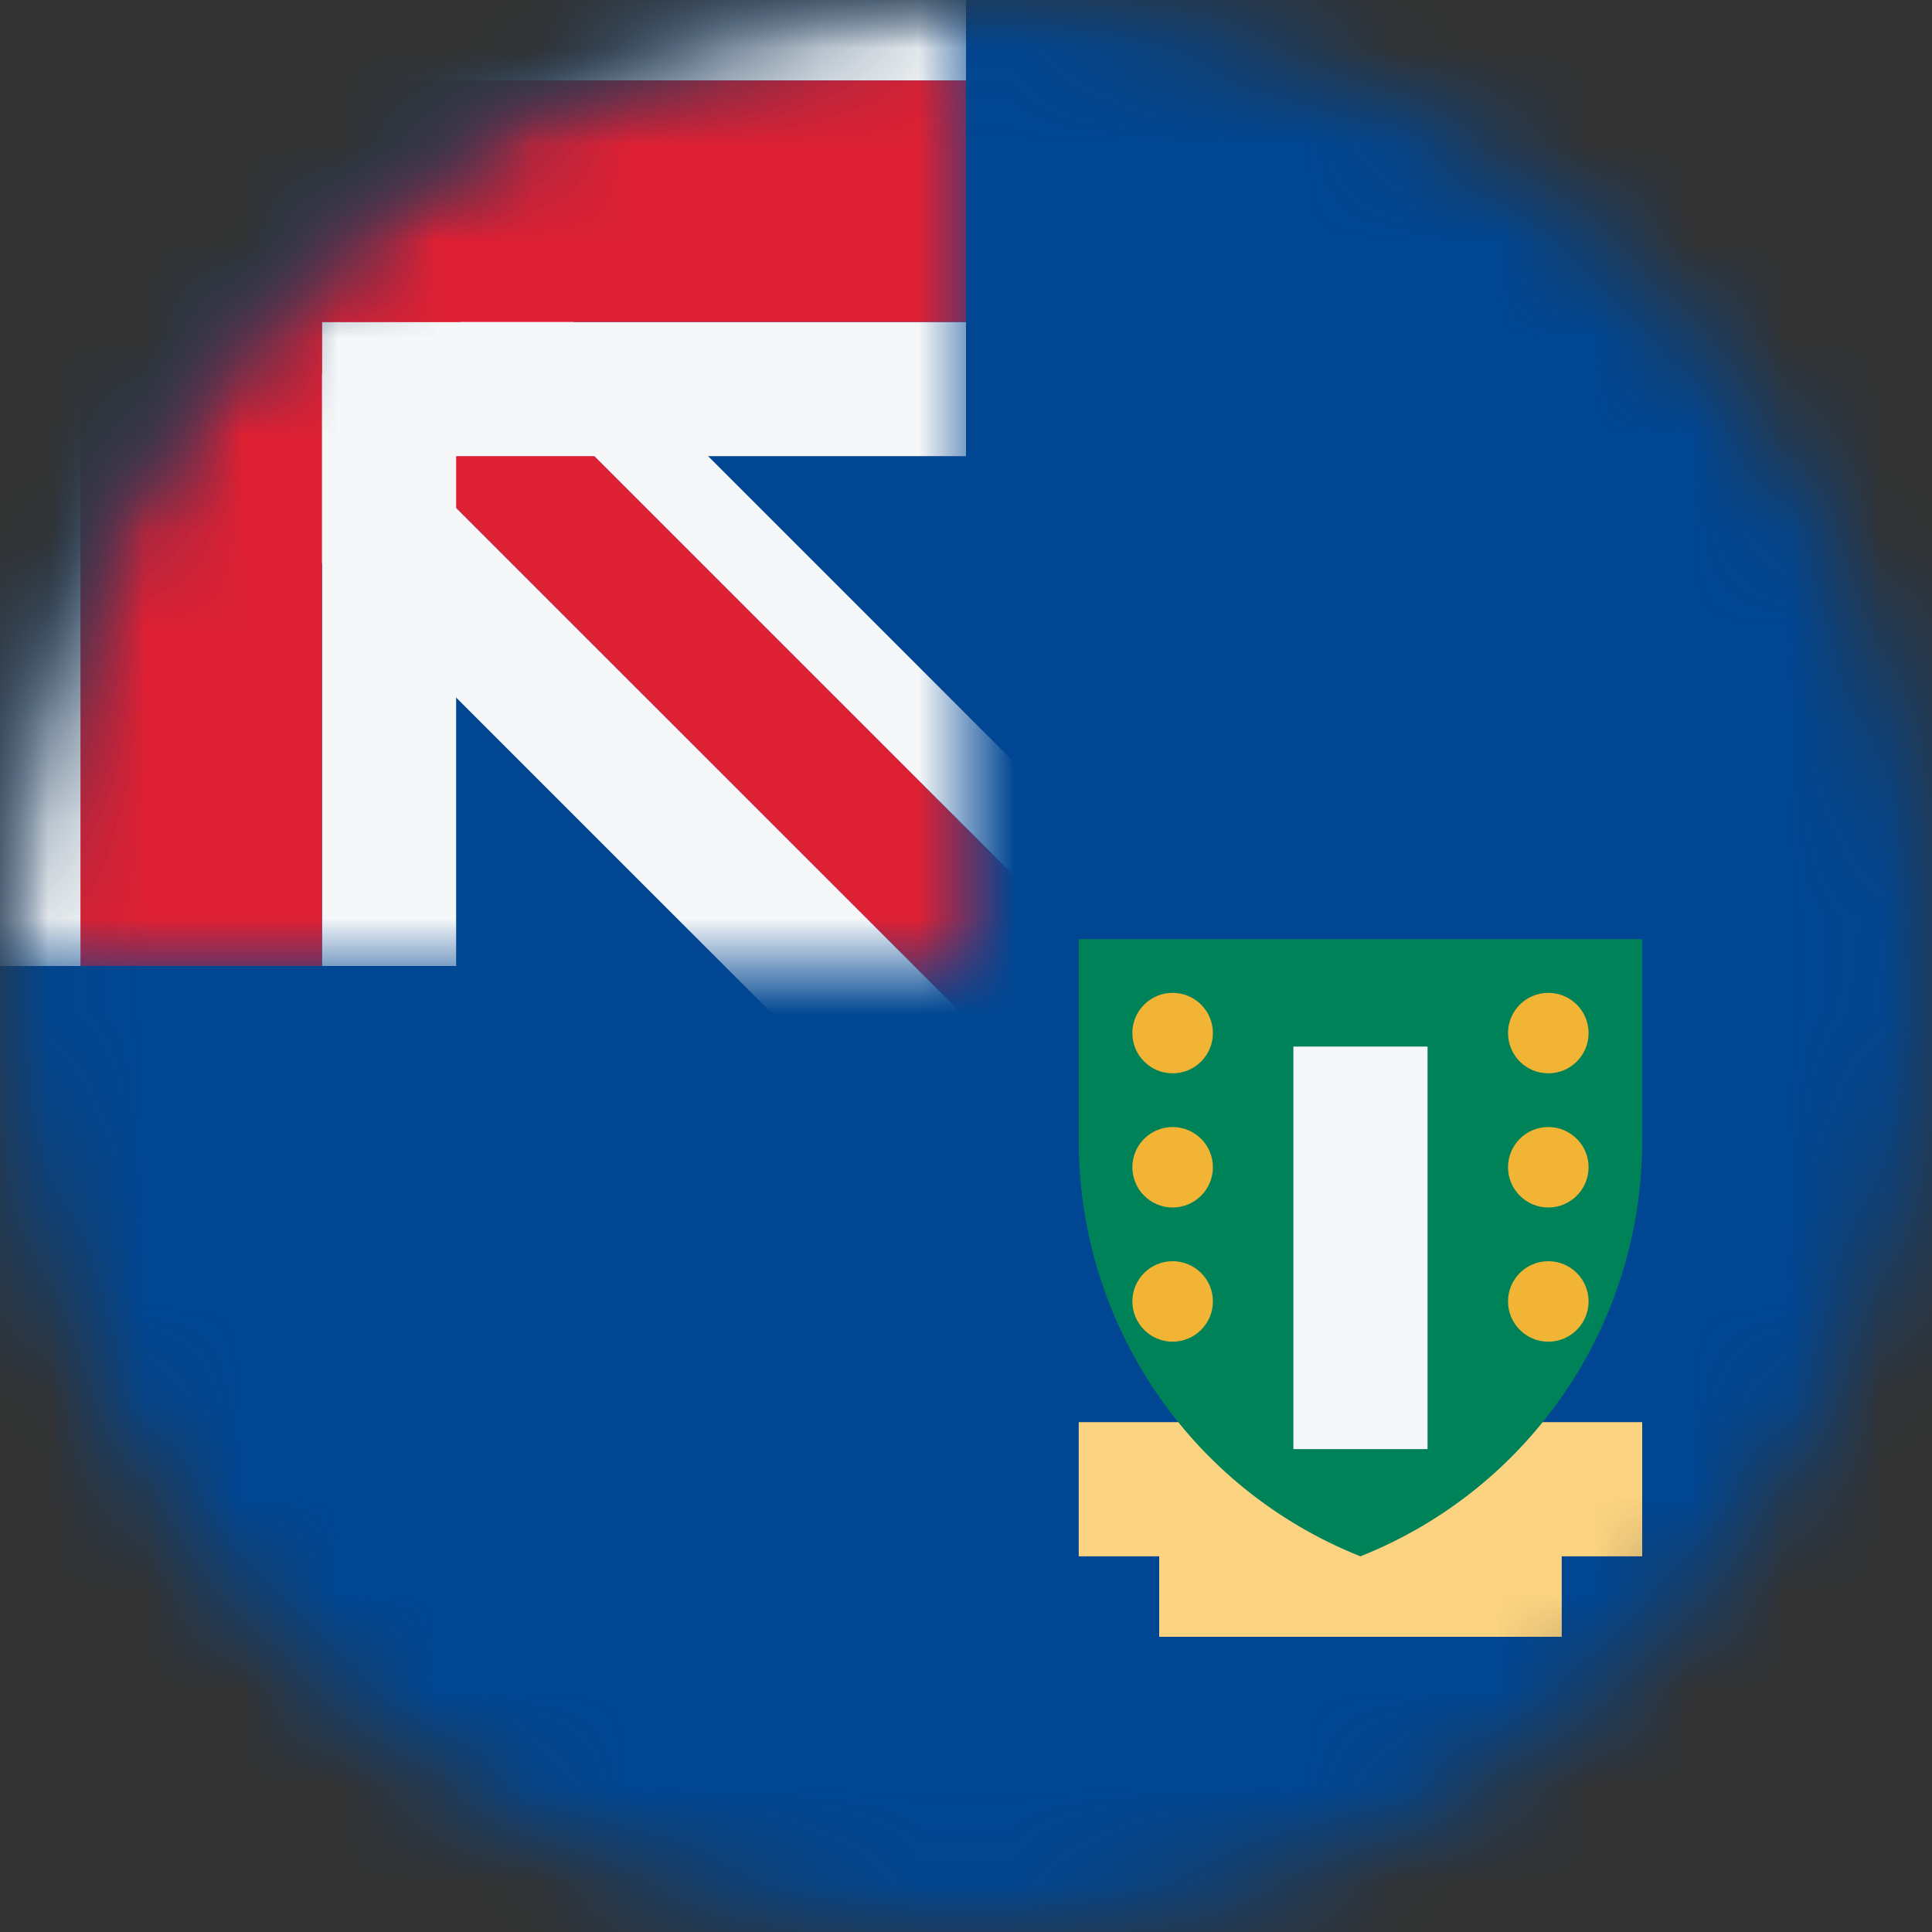 <svg width="20" height="20" viewBox="0 0 20 20" fill="none" xmlns="http://www.w3.org/2000/svg">
<rect x="0" y="0" width="20" height="20" fill="#333333" stroke="none"/>
<mask id="mask0_11482_7970" style="mask-type:alpha" maskUnits="userSpaceOnUse" x="0" y="0" width="20" height="20">
<circle cx="10" cy="10" r="10" fill="#D9D9D9"/>
</mask>
<g mask="url(#mask0_11482_7970)">
<rect width="20" height="20" fill="#004692"/>
<mask id="mask1_11482_7970" style="mask-type:alpha" maskUnits="userSpaceOnUse" x="0" y="0" width="10" height="10">
<path d="M0 10C-8.69081e-07 4.477 4.477 -5.43618e-08 10 -1.21421e-07L10 10L0 10Z" fill="#002F6C"/>
</mask>
<g mask="url(#mask1_11482_7970)">
<rect x="-0" width="10" height="10" fill="#004692"/>
<path d="M3.478 0.87L2.889 1.46L11.091 9.661L11.68 9.072L3.478 0.87Z" fill="#F5F7F8"/>
<path d="M1.907 2.442L0.925 3.424L9.127 11.626L10.109 10.643L1.907 2.442Z" fill="#F5F7F8"/>
<path d="M1.907 2.442L2.889 1.46L11.091 9.661L10.109 10.643L1.907 2.442Z" fill="#DD2033"/>
<path d="M10 3.333V4.722L4.722 4.722L4.722 10H3.333V3.333H10Z" fill="#F5F7F8"/>
<path d="M10 -0.556V0.833L1.389 0.833L1.389 10H0V-0.556H10Z" fill="#F5F7F8"/>
<path fill-rule="evenodd" clip-rule="evenodd" d="M0.833 10H3.333L3.333 3.333L10 3.333V0.833H3.333H0.833L0.833 3.333L0.833 10Z" fill="#DD2033"/>
</g>
<path d="M17 14.722H11.167V16.111H12V16.944H16.167V16.111H17V14.722Z" fill="#FBD381"/>
<path d="M11.167 9.722H17V11.81C17 13.706 15.845 15.41 14.083 16.111C12.322 15.41 11.167 13.706 11.167 11.81V9.722Z" fill="#008259"/>
<rect x="13.389" y="10.834" width="1.389" height="4.167" fill="#F5F7F8"/>
<path d="M12.139 11.111C12.369 11.111 12.556 10.925 12.556 10.694C12.556 10.464 12.369 10.278 12.139 10.278C11.909 10.278 11.722 10.464 11.722 10.694C11.722 10.925 11.909 11.111 12.139 11.111Z" fill="#F1B434"/>
<path d="M16.028 11.111C16.258 11.111 16.445 10.925 16.445 10.694C16.445 10.464 16.258 10.278 16.028 10.278C15.798 10.278 15.611 10.464 15.611 10.694C15.611 10.925 15.798 11.111 16.028 11.111Z" fill="#F1B434"/>
<path d="M16.445 12.083C16.445 12.313 16.258 12.5 16.028 12.5C15.798 12.5 15.611 12.313 15.611 12.083C15.611 11.853 15.798 11.667 16.028 11.667C16.258 11.667 16.445 11.853 16.445 12.083Z" fill="#F1B434"/>
<path d="M12.139 12.5C12.369 12.5 12.556 12.313 12.556 12.083C12.556 11.853 12.369 11.667 12.139 11.667C11.909 11.667 11.722 11.853 11.722 12.083C11.722 12.313 11.909 12.5 12.139 12.5Z" fill="#F1B434"/>
<path d="M16.445 13.472C16.445 13.702 16.258 13.889 16.028 13.889C15.798 13.889 15.611 13.702 15.611 13.472C15.611 13.242 15.798 13.056 16.028 13.056C16.258 13.056 16.445 13.242 16.445 13.472Z" fill="#F1B434"/>
<path d="M12.139 13.889C12.369 13.889 12.556 13.702 12.556 13.472C12.556 13.242 12.369 13.056 12.139 13.056C11.909 13.056 11.722 13.242 11.722 13.472C11.722 13.702 11.909 13.889 12.139 13.889Z" fill="#F1B434"/>
</g>
</svg>

